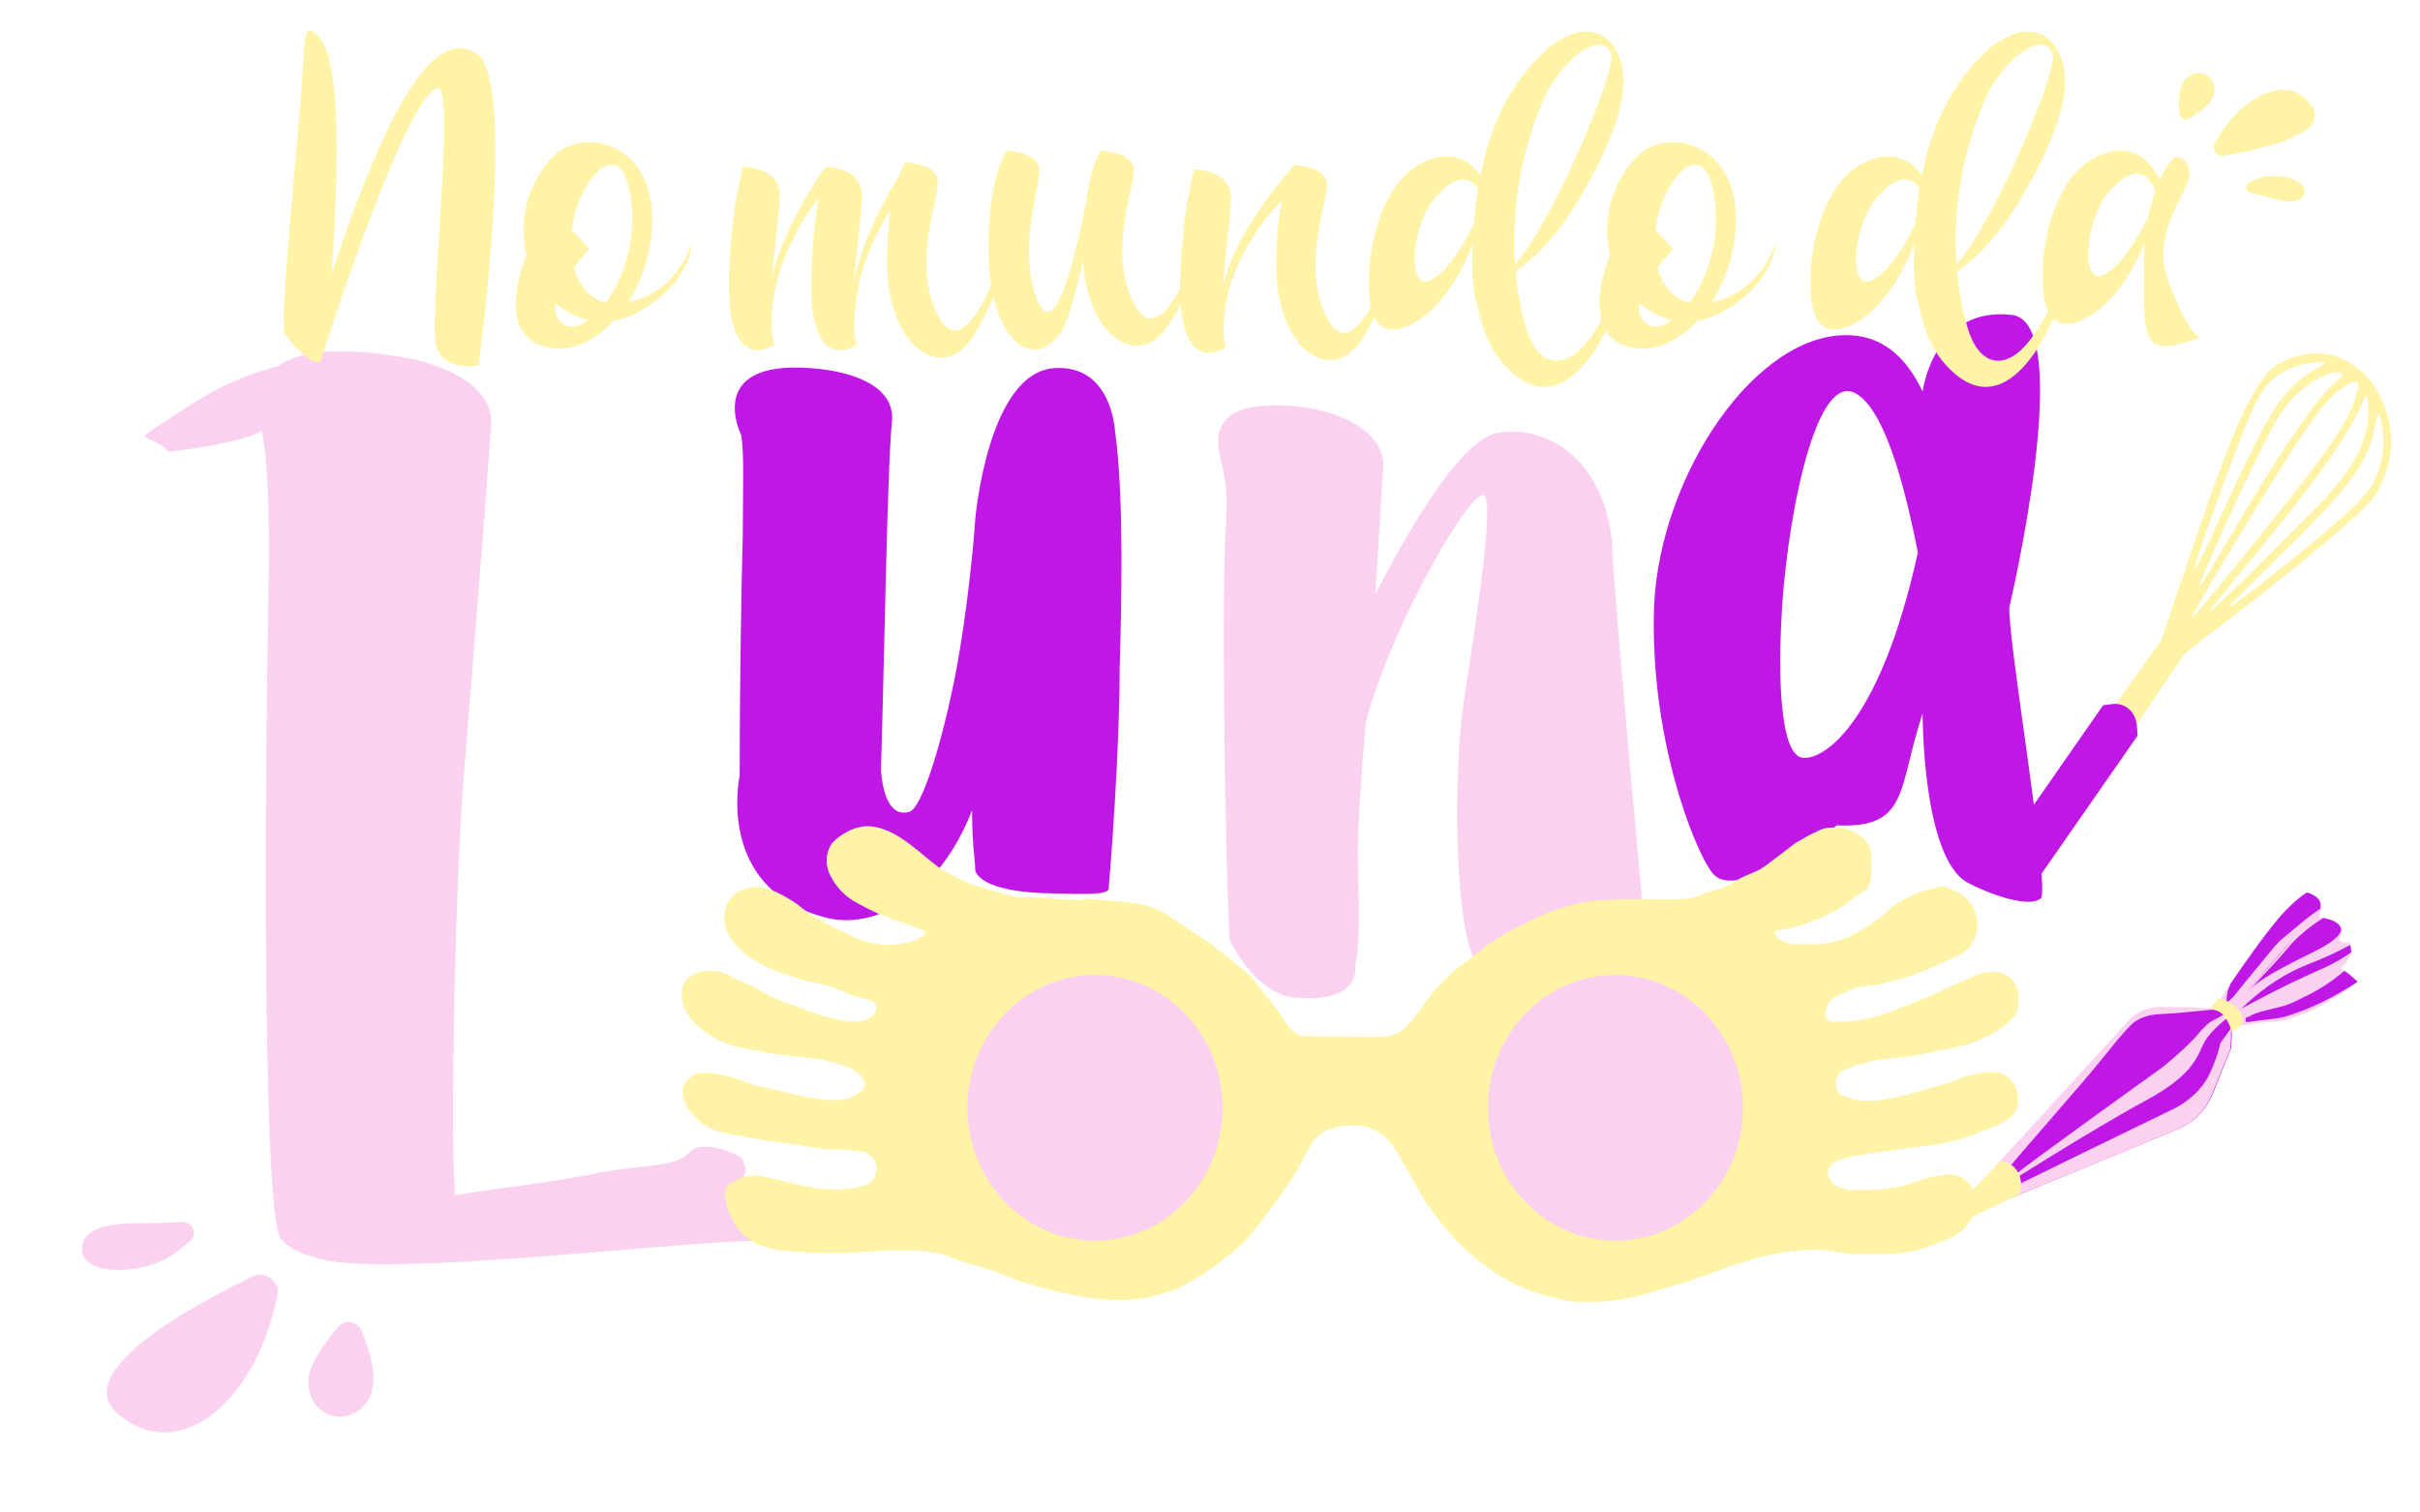 <svg width="200" height="125" viewBox="0 0 200 125" fill="none" xmlns="http://www.w3.org/2000/svg">
<g clip-path="url(#clip0_305_12717)">
<g filter="url(#filter0_d_305_12717)">
<path d="M196.344 38.457C197.45 35.591 196.644 32.014 194.469 29.992C192.589 28.245 190.109 27.938 187.865 29.146C186.726 29.752 186.54 29.978 185.502 31.676C184.228 33.753 182.773 37.492 179.786 46.396L177.857 52.091L175.758 55.066L173.656 58.004L174.544 58.829L175.449 59.67L177.604 56.449L179.792 53.223L183.613 50.285C190.126 45.291 194.777 41.327 195.6 40.062C195.783 39.799 196.114 39.075 196.344 38.457ZM193.371 41.452C191.144 43.541 183.09 49.966 183.491 49.307C183.558 49.17 184.769 47.965 186.158 46.628C193.148 39.879 194.887 37.668 195.455 34.669C195.777 32.971 195.874 32.996 196.132 34.932C196.338 36.488 195.929 38.271 195.092 39.556C194.87 39.916 194.073 40.773 193.371 41.452ZM190.816 41.006C188.622 43.294 181.787 49.986 181.773 49.84C181.784 49.784 182.466 48.887 183.326 47.856C190.706 38.941 193.275 35.372 194.609 32.219C194.846 31.674 194.884 31.742 194.945 32.931C195.081 35.453 193.88 37.797 190.816 41.006ZM186.527 42.844C181.999 48.486 180.292 50.527 180.416 50.143C180.678 49.355 187.941 37.436 189.583 35.036C191.172 32.752 191.776 32.049 192.642 31.423C193.925 30.485 194.312 30.546 194.028 31.613C193.47 33.856 191.944 36.132 186.527 42.844ZM182.433 44.198C183.502 41.797 185.11 38.333 186.055 36.482C187.479 33.612 187.883 32.99 188.827 32.004C190.006 30.804 191.796 29.838 192.561 30.016C192.997 30.089 192.972 30.166 191.987 31.047C190.559 32.316 187.503 36.83 184.17 42.484C180.372 48.971 180.242 49.117 182.433 44.198ZM180.785 45.495C181.342 43.583 184.414 35.257 185.257 33.345C186.235 31.159 187.003 30.342 188.701 29.591C189.587 29.183 191.971 28.969 191.288 29.333C187.912 31.22 187.082 32.412 182.828 41.736C180.814 46.154 180.339 47.043 180.785 45.495Z" fill="#FFF3A7"/>
<path d="M175.827 59.204C175.72 58.036 174.859 57.291 173.807 57.411L173.037 57.51L168.522 63.996L164.008 70.482L164.022 71.367C164.037 72.111 164.139 72.347 164.683 72.852C165.183 73.317 165.504 73.447 165.994 73.368L166.647 73.3L171.268 66.66L175.889 60.02L175.827 59.204ZM165.76 72.279C165.19 72.368 164.934 72.074 164.979 71.384C165.03 70.336 166.108 70.213 166.375 71.221C166.529 71.869 166.333 72.221 165.76 72.279Z" fill="#BF17E6"/>
</g>
<g filter="url(#filter1_d_305_12717)">
<path d="M56.187 94.477C55.019 95.769 52.248 95.41 48.069 96.276C44.954 96.922 40.974 97.352 36.822 97.998C36.432 92.833 36.822 73.42 37.47 64.381C37.47 64.381 39.547 38.813 39.806 34.294C40.066 30.162 33.188 28.87 33.188 28.87C26.959 27.708 23.714 28.354 22.157 29.516C19.043 30.291 16.786 31.527 14.97 32.689C9.259 36.434 11.327 34.609 13.144 36.546C13.573 36.546 19.302 35.843 20.859 34.81C21.508 37.78 21.508 44.366 21.378 50.306C21.249 56.504 20.73 99.117 22.417 101.57C23.066 102.474 24.493 102.991 26.18 103.378C32.15 104.67 55.668 101.795 61.378 101.795C56.619 95.769 62.2 98.007 60.513 94.908C59.561 94.305 57.095 93.444 56.187 94.477Z" fill="#FAD1EF"/>
<path d="M86.438 29.645C80.858 29.903 79.82 42.171 79.82 42.171C79.69 44.237 79.171 49.66 78.263 54.567C77.095 60.636 75.408 66.06 74.369 66.318C72.163 66.964 72.033 62.831 72.033 62.831C72.293 54.567 72.552 37.78 72.942 34.035C73.201 31.195 69.827 29.903 66.194 29.645C57.369 28.999 60.484 35.198 60.484 35.198C60.743 36.876 60.613 39.33 60.613 43.333C60.484 48.111 60.354 56.246 60.354 63.348C60.354 63.348 58.315 72.55 67.269 75.004C71.681 76.295 76.965 72.904 79.56 66.189C79.56 69.159 79.82 70.192 79.82 71.096C79.82 71.096 79.82 72.775 85.27 73.033C89.423 73.162 90.803 73.162 90.851 72.645C90.98 71.225 91.759 61.411 91.759 54.438C91.889 49.919 92.148 40.234 91.37 34.81C91.37 34.81 91.11 29.387 86.438 29.645Z" fill="#BF17E6"/>
<path d="M132.466 44.495C132.337 40.75 130.39 36.618 126.627 35.327C124.42 34.552 122.733 35.069 122.733 35.069C119.619 35.972 115.336 43.591 112.871 48.369C113.26 42.945 113.39 39.846 113.519 38.038C113.909 34.939 109.756 32.873 105.344 32.744C99.374 32.486 99.634 35.327 100.153 37.393C100.412 38.297 100.542 39.588 100.542 39.588C100.672 41.008 100.542 41.783 100.412 45.786C100.283 53.018 100.454 69.03 100.843 76.907C100.843 76.907 102.92 81.254 106.034 81.641C111.744 82.287 111.225 79.059 111.225 79.059C111.744 76.476 111.443 72.775 111.443 69.546C111.443 67.48 111.703 63.477 112.092 58.958C114.298 50.564 121.176 38.942 121.955 40.234C122.733 41.525 120.787 53.147 120.138 57.666C119.489 62.186 119.359 73.033 120.657 77.423C121.825 81.814 125.933 81.211 131.124 79.489C133.46 79.231 135.45 79.059 135.45 79.059C134.931 73.764 132.596 48.24 132.466 44.495Z" fill="#FAD1EF"/>
<path d="M161.837 72.172C163.264 72.947 166.855 74.367 167.893 73.463C168.671 72.559 165.038 51.425 165.298 49.359C165.298 49.359 170.836 25.9 165.515 25.255C159.027 24.48 158.118 31.582 158.118 31.582C156.95 29.128 155.133 27.062 152.149 26.933C144.492 26.546 136.446 38.297 135.927 49.273C135.538 60.249 139.301 69.546 140.729 71.354C142.805 74.066 151.022 67.437 151.022 67.437C156.992 67.695 156.042 64.51 158.118 58.183C158.118 58.183 158.073 70.106 161.837 72.172ZM147.996 61.798C145.79 60.895 146.439 50.693 146.439 50.693C146.698 43.591 149.034 29.903 152.538 31.711C155.263 33.132 156.95 41.008 157.729 44.882C154.485 59.603 149.553 62.315 147.996 61.798Z" fill="#BF17E6"/>
<path d="M70.767 67.513C69.598 67.593 68.638 68.268 68.108 68.788C67.892 69 67.755 69.279 67.664 69.573C67.48 70.167 67.512 70.811 67.755 71.381L67.801 71.49L67.87 71.624C68.3 72.471 68.947 73.177 69.738 73.665C71.066 74.449 72.475 75.071 73.94 75.518L73.975 75.529L75.125 75.964L75.532 76.103C75.686 76.156 75.742 76.353 75.639 76.485C75.62 76.51 75.595 76.531 75.567 76.546L75.084 76.811C74.831 76.95 74.559 77.049 74.277 77.104L73.645 77.229C73.301 77.297 72.952 77.331 72.602 77.331C72.028 77.331 71.457 77.239 70.91 77.059L70.041 76.772L68.286 75.964L66.995 75.263C66.485 74.985 65.999 74.66 65.545 74.291C65.033 73.874 64.481 73.514 63.899 73.215L63.322 72.919L62.786 72.721C62.152 72.487 61.462 72.474 60.821 72.686L60.583 72.764C60.275 72.866 59.994 73.042 59.764 73.278C59.517 73.532 59.336 73.846 59.238 74.192L59.195 74.343C59.045 74.873 59.051 75.438 59.214 75.963L59.222 75.988C59.332 76.341 59.507 76.669 59.739 76.952L60.039 77.319C60.449 77.82 60.945 78.236 61.503 78.545L62.18 78.921C62.658 79.186 63.158 79.407 63.674 79.579L65.501 80.19L67.801 80.749L70.041 81.619L71.203 81.93C71.351 81.97 71.479 82.067 71.561 82.201C71.67 82.381 71.684 82.606 71.599 82.799L71.552 82.903C71.475 83.078 71.343 83.219 71.178 83.304L70.849 83.473C70.596 83.602 70.318 83.67 70.036 83.67H69.679C69.437 83.67 69.195 83.643 68.958 83.589L67.136 83.173L64.775 82.303L63.73 81.922C63.177 81.721 62.646 81.461 62.144 81.147C61.72 80.882 61.275 80.656 60.813 80.471L60.114 80.19L59.57 79.877C58.941 79.515 58.217 79.376 57.505 79.481L57.289 79.512C57.036 79.549 56.791 79.634 56.567 79.762L56.334 79.895C56.002 80.084 55.754 80.4 55.641 80.776C55.597 80.923 55.575 81.076 55.575 81.23V81.426C55.575 81.997 55.742 82.554 56.054 83.024L56.193 83.234C56.385 83.523 56.617 83.782 56.88 84.001L57.451 84.478L57.928 84.787C58.375 85.077 58.851 85.317 59.348 85.502C59.737 85.648 60.137 85.759 60.544 85.835L61.264 85.969L62.899 86.28L64.775 86.529L65.686 86.6C66.65 86.677 67.602 86.861 68.528 87.15L69.308 87.43C69.593 87.533 69.858 87.687 70.09 87.886L70.333 88.094C70.42 88.168 70.493 88.259 70.547 88.361L70.601 88.464C70.739 88.723 70.717 89.042 70.544 89.278C70.492 89.35 70.427 89.412 70.353 89.46L70.014 89.679C69.557 89.976 69.029 90.133 68.49 90.133H67.797C67.518 90.133 67.239 90.11 66.963 90.064L65.501 89.822L63.746 89.387L61.507 88.89L60.356 88.471C59.873 88.295 59.377 88.158 58.873 88.062L58.255 87.945C58.083 87.912 57.908 87.896 57.733 87.896H57.348C56.944 87.896 56.552 88.037 56.236 88.298L56.125 88.388C55.924 88.554 55.773 88.776 55.691 89.029C55.615 89.263 55.601 89.515 55.651 89.757L55.697 89.982C55.775 90.365 55.951 90.721 56.205 91.011L56.608 91.47C56.806 91.697 57.027 91.9 57.267 92.078C57.747 92.434 58.295 92.68 58.874 92.799L60.114 93.054L62.899 93.551L65.259 93.862L66.39 94.061C67.047 94.176 67.713 94.234 68.379 94.234H68.928C69.186 94.234 69.442 94.255 69.696 94.297L70.511 94.431C70.719 94.465 70.918 94.549 71.09 94.675L71.139 94.711C71.475 94.958 71.675 95.359 71.675 95.788C71.675 96.287 71.43 96.758 71.026 97.025C70.895 97.111 70.751 97.174 70.6 97.211L69.935 97.375C69.523 97.477 69.101 97.528 68.677 97.528H68.111C67.462 97.528 66.815 97.464 66.177 97.338L65.259 97.155L63.564 96.72L62.286 96.45C61.773 96.341 61.243 96.356 60.737 96.493L60.613 96.527C60.442 96.573 60.278 96.639 60.122 96.724L59.685 96.961C59.455 97.086 59.278 97.296 59.188 97.549C59.121 97.738 59.106 97.944 59.144 98.142L59.253 98.701C59.303 98.954 59.382 99.199 59.49 99.432L59.765 100.026C59.877 100.266 60.011 100.494 60.166 100.706C60.491 101.151 60.903 101.52 61.373 101.789L61.566 101.898C62.047 102.173 62.57 102.36 63.112 102.453L63.746 102.562C66.002 102.81 68.273 102.856 70.537 102.699L72.523 102.562H74.414C75.369 102.562 76.319 102.687 77.244 102.935L78.939 103.556L81.481 104.302C83.091 105.005 84.761 105.551 86.468 105.933L87.231 106.104L88.379 106.34C89.427 106.555 90.493 106.663 91.561 106.663H91.962C92.64 106.663 93.317 106.602 93.985 106.481C95.363 106.232 96.687 105.729 97.896 104.997L98.429 104.675L98.795 104.428C99.962 103.64 101.073 102.768 102.121 101.816L102.352 101.54C103.931 99.655 105.371 97.649 106.66 95.539L107.532 93.898C107.676 93.627 107.862 93.382 108.082 93.174C108.382 92.89 108.738 92.68 109.125 92.557L109.486 92.443C109.9 92.312 110.33 92.246 110.763 92.246H111.251C111.737 92.246 112.218 92.346 112.666 92.54C112.979 92.674 113.272 92.853 113.537 93.072L113.578 93.105C113.887 93.359 114.16 93.66 114.387 93.996L114.59 94.297L115.316 95.539L117.132 98.709L118.166 100.074C119.167 101.395 120.332 102.571 121.631 103.572L121.883 103.765C122.668 104.37 123.508 104.893 124.392 105.328C125.44 105.844 126.542 106.231 127.675 106.482L129.056 106.788C131.218 106.952 133.391 106.72 135.477 106.102L138.619 105.172L142.13 103.929L143.2 103.568C145.298 102.86 147.49 102.5 149.696 102.5L152.299 102.872H154.962H155.072C156.4 102.872 157.716 102.62 158.957 102.127L160.179 101.644C160.413 101.552 160.637 101.435 160.849 101.297L161.061 101.159C161.582 100.818 161.991 100.318 162.231 99.728L162.272 99.624C162.401 99.307 162.467 98.966 162.467 98.622V98.476C162.467 97.907 162.251 97.355 161.875 96.944C161.631 96.677 161.322 96.477 160.984 96.369C160.686 96.273 160.37 96.249 160.061 96.298L159.105 96.452C158.765 96.506 158.429 96.59 158.102 96.702L156.596 97.217C155.51 97.465 154.401 97.59 153.289 97.59H152.904H152.404C152.134 97.59 151.865 97.548 151.606 97.464L151.213 97.336C150.974 97.259 150.761 97.11 150.6 96.909L150.521 96.809C150.379 96.631 150.301 96.407 150.301 96.176C150.301 95.89 150.42 95.618 150.626 95.43L150.666 95.393C150.785 95.285 150.924 95.205 151.076 95.16L152.299 94.794L154.296 94.483L156.112 94.234L158.957 93.862L159.605 93.751C160.863 93.535 162.089 93.155 163.254 92.619L164.261 92.243C164.477 92.162 164.682 92.054 164.872 91.921L165.298 91.623C165.692 91.347 165.952 90.908 166.012 90.418C166.03 90.27 166.029 90.12 166.01 89.973L165.976 89.71C165.937 89.415 165.842 89.131 165.695 88.875L165.663 88.819C165.436 88.423 165.085 88.119 164.67 87.959C164.454 87.876 164.226 87.834 163.997 87.834H163.647C163.386 87.834 163.125 87.861 162.869 87.915L162.101 88.079C161.701 88.164 161.31 88.291 160.935 88.46C160.666 88.581 160.388 88.681 160.105 88.759L158.957 89.076L157.869 89.409C156.7 89.767 155.505 90.03 154.296 90.195H153.369C152.901 90.195 152.437 90.111 151.996 89.947L151.658 89.822C151.337 89.705 151.088 89.437 150.986 89.1C150.896 88.807 150.926 88.489 151.067 88.219L151.079 88.197C151.203 87.962 151.399 87.777 151.636 87.672L152.296 87.382C152.459 87.31 152.627 87.253 152.8 87.21L154.296 86.839L157.08 86.529L160.531 85.845C161.968 85.599 163.356 85.044 164.586 84.229L165.415 83.537C165.508 83.46 165.592 83.373 165.667 83.277C165.907 82.968 166.039 82.583 166.039 82.185V81.868V81.585C166.039 81.28 165.973 80.979 165.847 80.705L165.833 80.673C165.652 80.279 165.35 79.961 164.975 79.768C164.719 79.637 164.437 79.568 164.152 79.568H163.778C163.273 79.568 162.775 79.683 162.318 79.904L161.983 80.066L160.288 80.811L158.594 81.619L156.354 82.489L154.72 83.111L153.775 83.353C152.955 83.564 152.114 83.67 151.27 83.67H150.694C150.455 83.67 150.238 83.524 150.14 83.297C150.087 83.176 150.073 83.041 150.098 82.91L150.151 82.637C150.245 82.155 150.56 81.752 150.994 81.558L152.138 81.046C152.485 80.89 152.853 80.79 153.229 80.747L154.296 80.625L156.596 80.066L158.594 79.32L159.804 78.76L160.97 78.248C161.319 78.094 161.634 77.867 161.896 77.582L161.909 77.568C162.273 77.17 162.519 76.668 162.615 76.127C162.677 75.774 162.674 75.411 162.606 75.059C162.515 74.593 162.312 74.159 162.015 73.797L161.947 73.714C161.652 73.354 161.285 73.064 160.866 72.88C160.413 72.68 159.931 72.484 159.804 72.484C159.611 72.484 158.916 72.65 158.594 72.733C157.591 73.021 156.635 73.466 155.76 74.052L155.688 74.1L154.72 74.97L153.691 75.716L152.299 76.523L151.922 76.683C151.488 76.866 151.039 77.008 150.58 77.106C150.073 77.214 149.556 77.269 149.038 77.269H148.728H147.638L147.425 77.251C147.087 77.222 146.757 77.12 146.458 76.953L146.317 76.874C146.27 76.847 146.225 76.816 146.184 76.781C145.993 76.618 145.751 76.211 145.991 76.152C145.995 76.151 145.999 76.15 146.004 76.15C146.101 76.15 146.73 76.026 147.033 75.964L148.425 75.591L148.892 75.413C149.669 75.118 150.423 74.762 151.149 74.348L151.223 74.305C152.02 73.837 152.689 73.153 153.509 72.733C153.872 72.111 153.872 71.781 153.872 71.261V70.93V69.936C153.852 69.729 153.788 69.277 153.691 69.128C153.57 68.942 153.509 68.88 153.388 68.693C153.267 68.507 152.722 68.134 152.541 68.01C152.396 67.91 151.915 67.761 151.693 67.699C151.391 67.657 150.689 67.587 150.301 67.637C149.914 67.686 149.615 67.823 149.514 67.885L148.728 68.258L147.638 68.88C147.073 69.315 145.774 70.309 145.096 70.806C144.248 71.428 143.583 71.428 142.554 72.111C141.525 72.795 140.617 72.795 139.83 73.168C139.2 73.466 138.276 73.54 137.893 73.54H136.198H133.172L130.872 73.665L129.48 73.913L127.422 74.535C126.534 74.908 124.407 75.877 123.003 76.772C121.248 77.891 120.703 78.574 119.977 79.009C119.396 79.357 118.282 80.521 117.798 81.06C117.153 81.846 116.594 82.705 115.966 83.506C115.775 83.749 115.573 83.982 115.377 84.167C114.795 84.714 113.884 84.892 113.5 84.913H111.382C110.312 84.913 107.944 84.9 107.024 84.851C105.874 84.788 105.45 83.54 104.724 82.607C103.997 81.675 102.847 80.252 102.666 80.003C102.52 79.805 100.345 78.056 99.276 77.207C98.126 76.441 95.765 74.87 95.523 74.721C94.098 73.843 92.338 73.797 90.691 73.626C89.74 73.527 88.915 73.463 88.865 73.54C88.744 73.727 83.599 73.292 83.418 73.354C83.236 73.416 80.573 72.67 79.665 72.36C78.939 72.111 77.587 71.386 77.002 71.055C75.229 69.772 73.636 67.954 71.511 67.56C71.264 67.514 71.015 67.496 70.767 67.513Z" fill="#FFF3A7"/>
<ellipse cx="132.731" cy="90.785" rx="10.54" ry="10.98" fill="#FAD1EF"/>
<path d="M100.266 90.785C100.266 96.849 95.547 101.765 89.725 101.765C83.904 101.765 79.185 96.849 79.185 90.785C79.185 84.721 83.904 79.804 89.725 79.804C95.547 79.804 100.266 84.721 100.266 90.785Z" fill="#FAD1EF"/>
</g>
<g filter="url(#filter2_d_305_12717)">
<path d="M183.611 85.847L182.116 89.539C181.562 90.901 180.526 91.976 179.265 92.498L165.117 98.33L163.842 98.854L163.434 99.023L162.493 97.406L175.072 83.635C175.76 82.881 176.68 82.452 177.626 82.45C179.672 82.447 183.142 82.497 183.425 82.871C183.477 82.945 183.521 83.051 183.555 83.182C183.623 83.442 183.654 83.804 183.664 84.178C183.688 84.987 183.611 85.847 183.611 85.847Z" fill="#FAD1EF"/>
<path d="M183.612 85.853L182.121 89.558C181.568 90.924 180.533 92.002 179.272 92.524L165.128 98.36L163.853 98.884C163.268 98.166 164.458 97.451 164.458 97.451C164.458 97.451 172.255 92.496 176.511 90.208C180.762 87.922 180.815 86.355 181.453 85.273C182.087 84.192 183.554 83.176 183.554 83.176C183.622 83.438 183.653 83.801 183.664 84.176C183.689 84.989 183.612 85.853 183.612 85.853Z" fill="#BF17E6"/>
<path d="M183.555 85.91L182.065 89.596C181.515 90.956 180.483 92.028 179.223 92.548L165.121 98.365C164.825 98.062 164.714 97.811 164.776 97.76C164.959 97.61 178.448 91.066 178.75 90.925C179.053 90.785 180.978 89.853 181.855 87.933C182.731 86.016 182.644 85.471 182.803 85.308C182.962 85.145 183.55 84.277 183.55 84.277C183.568 84.264 183.589 84.252 183.607 84.243C183.631 85.052 183.555 85.91 183.555 85.91Z" fill="#FAD1EF"/>
<path d="M194.027 80.371C194.027 80.371 191.729 82.228 189.555 83.037C187.34 83.859 188.011 83.485 185.009 83.898L185.003 83.898C184.838 83.915 184.662 83.943 184.474 83.969L184.054 83.934L183.786 83.068L182.912 82.486C182.912 82.486 182.395 82.309 182.63 81.944C182.709 81.819 183.093 81.239 183.644 80.439L183.652 80.429C184.707 78.887 186.358 76.547 187.613 75.079C187.667 75.016 187.718 74.956 187.771 74.897L187.772 74.894C189.551 72.85 189.893 73.004 189.893 73.004C189.893 73.004 189.902 73.005 189.921 73.01L189.924 73.011C190.099 73.062 190.991 73.346 191.018 73.95C191.026 74.085 191.025 74.211 191.016 74.322C190.991 74.768 190.884 75.028 190.884 75.028C190.884 75.028 191.054 75.043 191.291 75.088C191.714 75.167 192.349 75.342 192.612 75.697C192.661 75.764 192.72 75.879 192.744 76.03C192.78 76.241 192.752 76.52 192.536 76.836L192.53 76.839C192.793 77.284 193.422 77.097 193.422 77.097L193.457 77.362L193.536 77.943L193.547 78.009C193.547 78.009 193.221 78.827 192.657 79.243C192.759 79.305 192.857 79.37 192.949 79.438C193.572 79.879 194.027 80.371 194.027 80.371Z" fill="#FAD1EF"/>
<path d="M193.53 77.993C193.53 77.993 192.636 78.815 190.52 79.942C188.405 81.07 184.851 82.647 184.387 83.097C183.922 83.547 183.922 83.547 183.922 83.547C183.922 83.547 185.346 82.591 187.616 81.826C189.886 81.06 192.646 79.241 192.646 79.241C192.646 79.241 193.324 78.601 193.53 77.993Z" fill="#FAD1EF"/>
<path d="M193.422 77.095C191.362 78.374 186.047 80.849 185.88 80.925C185.935 80.884 186.516 80.449 188.37 79.464C190.326 78.428 192.524 76.846 192.524 76.846C192.788 77.286 193.422 77.095 193.422 77.095Z" fill="#FAD1EF"/>
<path d="M183.109 82.979C182.72 82.858 182.357 82.645 181.931 82.683C180.572 82.804 179.224 82.974 177.856 83.029C176.924 83.067 175.988 83.262 175.266 84.008C174.588 84.709 173.966 85.466 173.358 86.234C171.164 89.005 165.598 95.182 165.281 95.735C165.357 95.602 165.804 96.219 165.831 96.274C165.779 96.166 177.272 87.904 177.611 87.669C177.91 87.462 178.192 87.228 178.471 86.991C179.142 86.422 179.801 85.833 180.423 85.202C180.836 84.783 181.183 84.29 181.622 83.899C182.084 83.488 182.633 83.373 183.109 82.979Z" fill="#BF17E6"/>
<path d="M192.715 76.063C192.655 76.365 192.419 76.627 192.181 76.824C191.466 77.413 190.644 77.798 189.834 78.192C189.17 78.519 188.507 78.853 187.852 79.207C186.847 79.747 185.852 80.337 184.98 81.124C185.859 80.113 186.741 79.099 187.62 78.084C188.011 77.637 188.399 77.186 188.829 76.788C189.133 76.504 189.457 76.244 189.791 76.007C190.089 75.792 190.398 75.596 190.712 75.409C190.874 75.314 191.062 75.174 191.254 75.097C191.679 75.18 192.316 75.361 192.581 75.723C192.63 75.792 192.689 75.909 192.715 76.063Z" fill="#BF17E6"/>
<path d="M190.998 74.318C190.769 74.487 190.529 74.643 190.301 74.808C189.917 75.084 189.553 75.387 189.185 75.694C188.92 75.913 188.654 76.136 188.389 76.359C187.995 76.689 187.57 77.004 187.237 77.41C186.846 77.884 186.455 78.361 186.065 78.834C185.56 79.452 185.052 80.069 184.544 80.683C184.13 81.187 183.754 81.768 183.218 82.103C183.25 81.916 183.242 81.732 183.261 81.54C183.285 81.318 183.344 81.094 183.422 80.882C183.469 80.752 183.522 80.626 183.581 80.504L183.589 80.494C184.649 78.933 186.308 76.563 187.571 75.077C187.625 75.013 187.676 74.953 187.73 74.893L187.73 74.889C187.979 74.62 188.237 74.356 188.503 74.1C188.926 73.7 189.394 73.284 189.892 72.984L189.896 72.985C190.072 73.038 190.971 73.327 191 73.94C191.007 74.077 191.007 74.205 190.998 74.318Z" fill="#BF17E6"/>
<path d="M193.554 77.914C193.355 78.057 193.176 78.172 193.122 78.21C192.078 78.904 190.94 79.374 189.823 79.878C188.009 80.701 186.232 81.642 184.459 82.58C185.847 81.243 187.393 80.095 189.07 79.312C189.702 79.016 190.346 78.773 190.987 78.505C191.714 78.202 192.43 77.861 193.133 77.488C193.249 77.428 193.358 77.371 193.473 77.321L193.554 77.914Z" fill="#BF17E6"/>
<path d="M194.067 80.371C194.067 80.371 191.786 81.905 189.588 82.721C187.348 83.551 188.044 83.26 185.011 83.691L184.849 83.675C184.69 83.648 184.912 83.443 184.776 83.343C185.32 83.197 185.083 83.185 185.615 82.985C186.487 82.657 187.832 82.494 188.678 82.093C189.616 81.647 190.554 81.201 191.433 80.624C191.95 80.283 192.441 79.899 192.926 79.508C192.945 79.492 192.963 79.476 192.983 79.457C193.61 79.888 194.067 80.371 194.067 80.371Z" fill="#BF17E6"/>
<path d="M191.426 74.949C191.426 74.949 189.472 76.137 188.337 77.535C187.203 78.933 184.071 82.117 184.071 82.117C184.071 82.117 186.471 79.45 187.53 78.212C188.589 76.974 189.799 75.615 190.163 75.414C190.528 75.213 191.426 74.949 191.426 74.949Z" fill="#FAD1EF"/>
<path d="M164.661 95.229L164.534 95.22L161.22 98.674L161.487 98.796C161.98 98.871 162.141 99.316 161.819 99.76L161.974 99.902L166.105 97.929C166.592 96.671 165.866 95.315 164.661 95.229Z" fill="#FFF3A7"/>
<path d="M181.8 82.568C181.8 82.568 182.663 82.616 183.136 83.318C183.609 84.021 183.64 84.527 183.64 84.527L184.442 84.002C184.442 84.002 184.899 83.225 183.989 82.444C183.079 81.664 182.531 81.8 182.531 81.8L181.8 82.568Z" fill="#FFF3A7"/>
<path d="M162.417 97.436C162.417 97.436 163.413 97.11 163.721 97.938C164.029 98.766 163.886 98.989 163.886 98.989L165.457 98.238C165.457 98.238 165.867 97.041 164.913 96.186C164.451 95.773 163.888 95.895 163.888 95.895L162.417 97.436Z" fill="#FFF3A7"/>
<path d="M162.207 99.429C162.289 99.762 162.099 99.975 161.782 99.903C161.466 99.831 161.143 99.503 161.06 99.17C160.978 98.837 161.168 98.624 161.485 98.696C161.801 98.768 162.125 99.096 162.207 99.429Z" fill="#FFF3A7"/>
<path d="M161.96 99.54C162.009 99.737 161.901 99.861 161.717 99.817C161.533 99.772 161.345 99.576 161.295 99.379C161.246 99.182 161.354 99.058 161.538 99.103C161.722 99.147 161.91 99.343 161.96 99.54Z" fill="#FFF3A7"/>
</g>
<g filter="url(#filter3_d_305_12717)">
<path d="M38.547 3.594C35.521 1.855 32.395 6.15 28.494 16.522C27.697 18.691 27.08 20.452 26.642 21.912C26.841 19.099 27 15.813 27.04 12.742C27.12 5.527 26.423 2.971 25.348 2.026C24.273 1.103 24.393 2.606 24.174 6.193C23.935 9.779 22.282 26.035 22.74 26.766C23.198 27.474 25.189 29.729 25.687 29.042C25.706 29.042 25.706 29.021 25.706 29.021L25.726 29.042C25.726 29.042 25.746 28.978 25.786 28.849C25.786 28.827 25.806 28.806 25.806 28.784C26.582 26.358 32.694 7.481 35.342 6.493C36.954 5.87 34.625 25.778 35.262 27.818C35.959 30.03 38.785 29.429 38.785 29.429C38.785 29.429 42.03 5.57 38.547 3.594Z" fill="#FFF3A7"/>
<path d="M51.732 24.06C51.513 24.124 51.314 24.167 51.115 24.21C52.429 22.192 53.225 19.593 53.125 16.887C52.867 10.81 46.994 9.543 44.585 12.528C42.555 15.04 42.137 17.875 42.734 20.28C41.54 23.33 40.982 27.474 44.824 27.99C46.616 28.247 48.467 27.324 49.94 25.735C50.677 25.606 51.413 25.348 52.15 24.919C56.41 22.449 56.39 19.335 56.39 19.335C56.39 19.335 55.355 22.986 51.732 24.06ZM51.334 15.405C51.891 18.97 50.776 22.235 49.303 24.232C47.89 23.91 47.054 22.771 46.656 21.332C47.313 20.452 47.93 19.829 47.93 19.829C47.93 19.829 47.253 18.992 46.477 18.24C46.556 17.66 46.675 17.102 46.835 16.544C47.87 13.236 50.597 10.724 51.334 15.405ZM45.64 25.907C45.143 25.499 45.023 24.919 45.143 24.275C45.939 24.962 46.855 25.456 47.87 25.671C47.034 26.272 46.238 26.401 45.64 25.907Z" fill="#FFF3A7"/>
<path d="M82.473 19.206C82.473 19.206 78.97 31.018 76.442 24.64C74.789 20.474 76.8 15.663 76.74 14.203C76.7 13.022 74.909 12.721 74.272 12.657L74.252 12.635C74.252 12.635 74.252 12.635 74.252 12.657C74.112 12.635 74.033 12.635 74.033 12.635C74.033 12.635 73.794 12.979 73.495 13.816C72.38 15.62 70.43 19.163 69.812 22.492C70.031 19.529 70.509 16.436 70.469 15.277C70.43 13.645 68.777 13.15 67.921 13.043C67.683 13 67.503 13 67.444 13.022C67.444 13.022 67.444 13.022 67.424 13.022C67.424 13.022 67.424 13.022 67.424 13.043C66.508 14.353 63.9 18.326 63.044 22.084C63.263 19.249 63.701 16.372 63.661 15.277C63.621 13.129 60.775 12.957 60.635 13.022C60.635 13.022 59.541 16.694 59.461 22.599C59.421 24.983 59.819 29.558 63.223 27.754C63.104 27.346 63.024 26.873 62.965 26.358C62.945 24.811 63.184 22.17 64.716 19.078C65.572 17.338 66.289 16.286 66.866 15.62C66.588 17.274 66.309 19.657 66.269 22.599C66.229 24.983 66.627 29.558 70.031 27.754C69.952 27.539 69.912 27.303 69.872 27.066C69.773 25.756 69.773 22.728 71.445 19.099C71.963 17.961 72.44 17.123 72.838 16.501C72.739 17.123 72.659 17.832 72.6 18.648V18.67C72.56 19.357 72.54 20.13 72.54 20.967C72.54 20.989 72.54 21.032 72.54 21.075C72.58 27.754 76.939 30.825 79.448 27.303C80.702 25.542 81.836 22.664 82.294 21.118C82.653 19.937 82.473 19.206 82.473 19.206Z" fill="#FFF3A7"/>
<path d="M98.667 18.24C98.667 18.24 95.163 30.051 92.635 23.652C90.963 19.507 92.994 14.697 92.934 13.236C92.874 11.776 90.227 11.669 90.227 11.669C90.227 11.669 89.968 12.034 89.649 12.914C89.55 13.236 89.43 13.645 89.311 14.117C89.172 14.675 89.052 15.319 88.953 16.093C88.216 19.894 86.345 28.29 84.812 23.652C83.398 19.4 85.17 14.697 85.111 13.236C85.051 11.776 82.403 11.669 82.403 11.669C82.403 11.669 82.144 12.034 81.846 12.914C81.726 13.236 81.607 13.645 81.487 14.117C81.269 15.019 81.069 16.178 80.97 17.682C80.93 18.39 80.91 19.163 80.91 20.001C80.91 20.023 80.91 20.066 80.91 20.108C80.95 26.787 84.354 30.245 86.862 26.744C87.48 25.885 88.176 23.222 88.734 20.71C89.032 26.959 93.193 29.729 95.621 26.336C96.895 24.575 98.03 21.698 98.488 20.151C98.826 18.97 98.667 18.24 98.667 18.24Z" fill="#FFF3A7"/>
<path d="M114.629 19.421C114.629 19.421 111.125 31.233 108.597 24.854C106.945 20.688 108.955 15.878 108.895 14.418C108.836 12.979 106.208 12.85 106.208 12.85C106.208 12.85 101.41 18.047 100.316 22.771C100.316 22.793 100.296 22.836 100.296 22.857C100.495 19.851 100.992 16.672 100.953 15.491C100.913 13.344 98.066 13.172 97.927 13.236C97.927 13.236 96.832 16.909 96.752 22.814C96.712 25.198 97.111 29.772 100.515 27.968C100.515 27.968 99.519 24.167 102.485 19.314C103.54 17.553 104.436 16.501 105.153 15.835C104.994 16.651 104.854 17.66 104.755 18.863V18.884C104.715 19.572 104.695 20.345 104.695 21.182C104.695 21.204 104.695 21.247 104.695 21.29C104.735 27.968 109.095 31.039 111.603 27.517C112.857 25.756 113.992 22.879 114.449 21.332C114.808 20.151 114.629 19.421 114.629 19.421Z" fill="#FFF3A7"/>
<path d="M133.495 20.13C133.495 20.13 133.236 23.888 130.37 27.496C128.538 29.794 126.229 29.708 125.254 25.993C124.875 24.618 124.617 23.158 124.477 21.633C125.95 20.667 127.981 18.777 130.091 15.062C132.042 11.626 134.112 7.202 133.157 4.26C132.221 1.382 129.792 1.232 127.523 2.95V2.928C127.344 3.079 127.165 3.229 126.986 3.379C126.886 3.465 126.806 3.551 126.707 3.637C123.701 6.536 122.268 10.165 121.571 13.73C120.755 12.571 119.202 11.368 116.574 12.786C112.374 15.04 111.637 23.502 112.911 25.649C114.205 27.797 118.485 25.52 120.735 19.872C120.814 19.7 120.874 19.529 120.934 19.378C120.934 19.486 120.934 19.593 120.934 19.679C120.914 20.001 120.914 20.302 120.894 20.602C120.894 20.71 120.894 20.817 120.894 20.903C120.894 20.903 120.894 20.903 120.894 20.924C120.894 22.471 121.033 23.544 121.292 24.339C121.65 26.207 122.268 27.797 123.183 28.956C128.439 35.463 132.56 26.014 133.197 23.33C133.853 20.645 133.495 20.13 133.495 20.13ZM132.4 3.744C132.759 5.226 127.563 17.531 124.437 21.075C124.119 16.458 124.935 11.368 127.165 6.622C129.773 2.434 132.042 2.349 132.4 3.744ZM117.669 22.277C115.38 23.759 115.798 17.832 117.908 15.47C119.759 13.387 120.874 14.009 121.372 14.847C121.213 15.835 121.113 16.801 121.033 17.725C120.257 19.314 119.023 21.418 117.669 22.277Z" fill="#FFF3A7"/>
<path d="M141.294 24.06C141.075 24.124 140.876 24.167 140.677 24.21C141.99 22.192 142.787 19.593 142.687 16.887C142.428 10.81 136.556 9.543 134.147 12.528C132.117 15.04 131.699 17.875 132.296 20.28C131.101 23.33 130.544 27.474 134.386 27.99C136.178 28.247 138.029 27.324 139.502 25.735C140.239 25.606 140.975 25.348 141.712 24.919C145.972 22.449 145.952 19.335 145.952 19.335C145.952 19.335 144.917 22.986 141.294 24.06ZM140.896 15.405C141.453 18.97 140.338 22.235 138.865 24.232C137.452 23.91 136.616 22.771 136.217 21.332C136.874 20.452 137.491 19.829 137.491 19.829C137.491 19.829 136.815 18.992 136.038 18.24C136.118 17.66 136.237 17.102 136.397 16.544C137.432 13.236 140.159 10.724 140.896 15.405ZM135.202 25.907C134.704 25.499 134.585 24.919 134.704 24.275C135.501 24.962 136.416 25.456 137.432 25.671C136.596 26.272 135.799 26.401 135.202 25.907Z" fill="#FFF3A7"/>
<path d="M169.985 20.13C169.985 20.13 169.726 23.888 166.859 27.496C165.028 29.794 162.719 29.708 161.743 25.993C161.365 24.618 161.106 23.158 160.967 21.633C162.44 20.667 164.47 18.777 166.581 15.062C168.531 11.626 170.602 7.202 169.646 4.26C168.711 1.382 166.282 1.232 164.013 2.95V2.928C163.833 3.079 163.654 3.229 163.475 3.379C163.376 3.465 163.296 3.551 163.196 3.637C160.19 6.536 158.757 10.165 158.06 13.73C157.244 12.571 155.692 11.368 153.064 12.786C148.863 15.04 148.127 23.502 149.401 25.649C150.695 27.797 154.975 25.52 157.224 19.872C157.304 19.7 157.364 19.529 157.423 19.378C157.423 19.486 157.423 19.593 157.423 19.679C157.404 20.001 157.404 20.302 157.384 20.602C157.384 20.71 157.384 20.817 157.384 20.903C157.384 20.903 157.384 20.903 157.384 20.924C157.384 22.471 157.523 23.544 157.782 24.339C158.14 26.207 158.757 27.797 159.673 28.956C164.928 35.463 169.049 26.014 169.686 23.33C170.343 20.645 169.985 20.13 169.985 20.13ZM168.89 3.744C169.248 5.226 164.052 17.531 160.927 21.075C160.609 16.458 161.425 11.368 163.654 6.622C166.262 2.434 168.531 2.349 168.89 3.744ZM154.159 22.277C151.869 23.759 152.287 17.832 154.398 15.47C156.249 13.387 157.364 14.009 157.861 14.847C157.702 15.835 157.603 16.801 157.523 17.725C156.747 19.314 155.512 21.418 154.159 22.277Z" fill="#FFF3A7"/>
<path d="M181.091 27.115C181.091 27.115 180.172 27.115 178.471 22.594C176.819 18.428 180.232 15.019 180.172 13.58C180.112 12.12 178.938 12.206 178.938 12.206C178.938 12.206 178.341 12.786 177.724 14.095C177.166 12.893 175.534 10.531 172.249 12.313C168.049 14.568 167.312 23.029 168.586 25.177C169.88 27.324 174.16 25.048 176.41 19.4C176.43 19.357 176.449 19.292 176.469 19.249C176.43 19.786 176.41 20.345 176.41 20.946C176.41 27.711 176.198 28.815 181.091 27.115ZM173.344 21.805C171.055 23.287 171.473 17.36 173.583 14.997C175.693 12.635 176.848 13.752 177.206 14.718C177.266 14.847 177.305 14.954 177.345 15.062C177.126 15.663 176.927 16.372 176.768 17.166C175.972 18.756 174.718 20.924 173.344 21.805Z" fill="#FFF3A7"/>
</g>
<g filter="url(#filter4_d_305_12717)">
<path d="M22.192 106.124C22.297 105.104 21.08 104.225 20.13 104.708C15.153 107.095 4.704 112.749 9.126 116.203C14.287 120.342 20.487 114.82 22.192 106.124ZM29.086 109.189C28.758 108.438 27.785 108.256 27.278 108.804C26.159 110.05 24.649 112.026 24.724 113.486C24.716 115.762 26.936 116.951 28.616 115.952C30.106 115.049 30.791 113.202 29.086 109.189ZM15.032 101.696C15.592 101.073 15.01 100.161 14.238 100.215C13.604 100.248 12.833 100.302 11.976 100.303C9.408 100.304 6.121 100.285 5.996 102.379C5.871 104.472 9.909 104.641 12.603 103.415C13.691 102.91 14.441 102.19 15.032 101.696Z" fill="#FAD1EF"/>
</g>
<g filter="url(#filter5_d_305_12717)">
<path d="M182.243 11.096C182.03 11.585 182.49 12.195 183.036 12.092C185.867 11.625 191.913 10.326 190.28 7.985C188.389 5.198 184.459 7.04 182.243 11.096ZM179.328 8.592C179.371 9.011 179.822 9.24 180.159 9.042C180.908 8.586 181.965 7.825 182.158 7.092C182.523 5.968 181.616 5.061 180.629 5.315C179.752 5.548 179.122 6.363 179.328 8.592ZM185.073 14.312C184.698 14.54 184.841 15.075 185.23 15.158C185.548 15.233 185.937 15.317 186.359 15.439C187.626 15.806 189.244 16.287 189.636 15.27C190.029 14.252 188.065 13.59 186.543 13.81C185.926 13.904 185.442 14.153 185.073 14.312Z" fill="#FFF3A7"/>
</g>
</g>
<defs>
<filter id="filter0_d_305_12717" x="162.846" y="27.257" width="36.703" height="48.844" filterUnits="userSpaceOnUse" color-interpolation-filters="sRGB">
<feFlood flood-opacity="0" result="BackgroundImageFix"/>
<feColorMatrix in="SourceAlpha" type="matrix" values="0 0 0 0 0 0 0 0 0 0 0 0 0 0 0 0 0 0 127 0" result="hardAlpha"/>
<feOffset dx="0.775" dy="0.775"/>
<feGaussianBlur stdDeviation="0.968"/>
<feComposite in2="hardAlpha" operator="out"/>
<feColorMatrix type="matrix" values="0 0 0 0 0 0 0 0 0 0 0 0 0 0 0 0 0 0 0.3 0"/>
<feBlend mode="normal" in2="BackgroundImageFix" result="effect1_dropShadow_305_12717"/>
<feBlend mode="normal" in="SourceGraphic" in2="effect1_dropShadow_305_12717" result="shape"/>
</filter>
<filter id="filter1_d_305_12717" x="10.071" y="24.034" width="160.643" height="85.517" filterUnits="userSpaceOnUse" color-interpolation-filters="sRGB">
<feFlood flood-opacity="0" result="BackgroundImageFix"/>
<feColorMatrix in="SourceAlpha" type="matrix" values="0 0 0 0 0 0 0 0 0 0 0 0 0 0 0 0 0 0 127 0" result="hardAlpha"/>
<feOffset dx="0.775" dy="0.775"/>
<feGaussianBlur stdDeviation="0.968"/>
<feComposite in2="hardAlpha" operator="out"/>
<feColorMatrix type="matrix" values="0 0 0 0 0 0 0 0 0 0 0 0 0 0 0 0 0 0 0.3 0"/>
<feBlend mode="normal" in2="BackgroundImageFix" result="effect1_dropShadow_305_12717"/>
<feBlend mode="normal" in="SourceGraphic" in2="effect1_dropShadow_305_12717" result="shape"/>
</filter>
<filter id="filter2_d_305_12717" x="159.879" y="71.822" width="36.898" height="30.806" filterUnits="userSpaceOnUse" color-interpolation-filters="sRGB">
<feFlood flood-opacity="0" result="BackgroundImageFix"/>
<feColorMatrix in="SourceAlpha" type="matrix" values="0 0 0 0 0 0 0 0 0 0 0 0 0 0 0 0 0 0 127 0" result="hardAlpha"/>
<feOffset dx="0.775" dy="0.775"/>
<feGaussianBlur stdDeviation="0.968"/>
<feComposite in2="hardAlpha" operator="out"/>
<feColorMatrix type="matrix" values="0 0 0 0 0 0 0 0 0 0 0 0 0 0 0 0 0 0 0.3 0"/>
<feBlend mode="normal" in2="BackgroundImageFix" result="effect1_dropShadow_305_12717"/>
<feBlend mode="normal" in="SourceGraphic" in2="effect1_dropShadow_305_12717" result="shape"/>
</filter>
<filter id="filter3_d_305_12717" x="21.499" y="0.598" width="162.304" height="33.313" filterUnits="userSpaceOnUse" color-interpolation-filters="sRGB">
<feFlood flood-opacity="0" result="BackgroundImageFix"/>
<feColorMatrix in="SourceAlpha" type="matrix" values="0 0 0 0 0 0 0 0 0 0 0 0 0 0 0 0 0 0 127 0" result="hardAlpha"/>
<feOffset dx="0.775" dy="0.775"/>
<feGaussianBlur stdDeviation="0.968"/>
<feComposite in2="hardAlpha" operator="out"/>
<feColorMatrix type="matrix" values="0 0 0 0 0 0 0 0 0 0 0 0 0 0 0 0 0 0 0.3 0"/>
<feBlend mode="normal" in2="BackgroundImageFix" result="effect1_dropShadow_305_12717"/>
<feBlend mode="normal" in="SourceGraphic" in2="effect1_dropShadow_305_12717" result="shape"/>
</filter>
<filter id="filter4_d_305_12717" x="4.831" y="99.051" width="27.967" height="21.266" filterUnits="userSpaceOnUse" color-interpolation-filters="sRGB">
<feFlood flood-opacity="0" result="BackgroundImageFix"/>
<feColorMatrix in="SourceAlpha" type="matrix" values="0 0 0 0 0 0 0 0 0 0 0 0 0 0 0 0 0 0 127 0" result="hardAlpha"/>
<feOffset dx="0.775" dy="0.775"/>
<feGaussianBlur stdDeviation="0.968"/>
<feComposite in2="hardAlpha" operator="out"/>
<feColorMatrix type="matrix" values="0 0 0 0 0 0 0 0 0 0 0 0 0 0 0 0 0 0 0.3 0"/>
<feBlend mode="normal" in2="BackgroundImageFix" result="effect1_dropShadow_305_12717"/>
<feBlend mode="normal" in="SourceGraphic" in2="effect1_dropShadow_305_12717" result="shape"/>
</filter>
<filter id="filter5_d_305_12717" x="178.126" y="4.11" width="15.14" height="14.482" filterUnits="userSpaceOnUse" color-interpolation-filters="sRGB">
<feFlood flood-opacity="0" result="BackgroundImageFix"/>
<feColorMatrix in="SourceAlpha" type="matrix" values="0 0 0 0 0 0 0 0 0 0 0 0 0 0 0 0 0 0 127 0" result="hardAlpha"/>
<feOffset dx="0.775" dy="0.775"/>
<feGaussianBlur stdDeviation="0.968"/>
<feComposite in2="hardAlpha" operator="out"/>
<feColorMatrix type="matrix" values="0 0 0 0 0 0 0 0 0 0 0 0 0 0 0 0 0 0 0.3 0"/>
<feBlend mode="normal" in2="BackgroundImageFix" result="effect1_dropShadow_305_12717"/>
<feBlend mode="normal" in="SourceGraphic" in2="effect1_dropShadow_305_12717" result="shape"/>
</filter>
<clipPath id="clip0_305_12717">
<rect width="200" height="124.257" fill="white" transform="translate(0 0.598)"/>
</clipPath>
</defs>
</svg>

